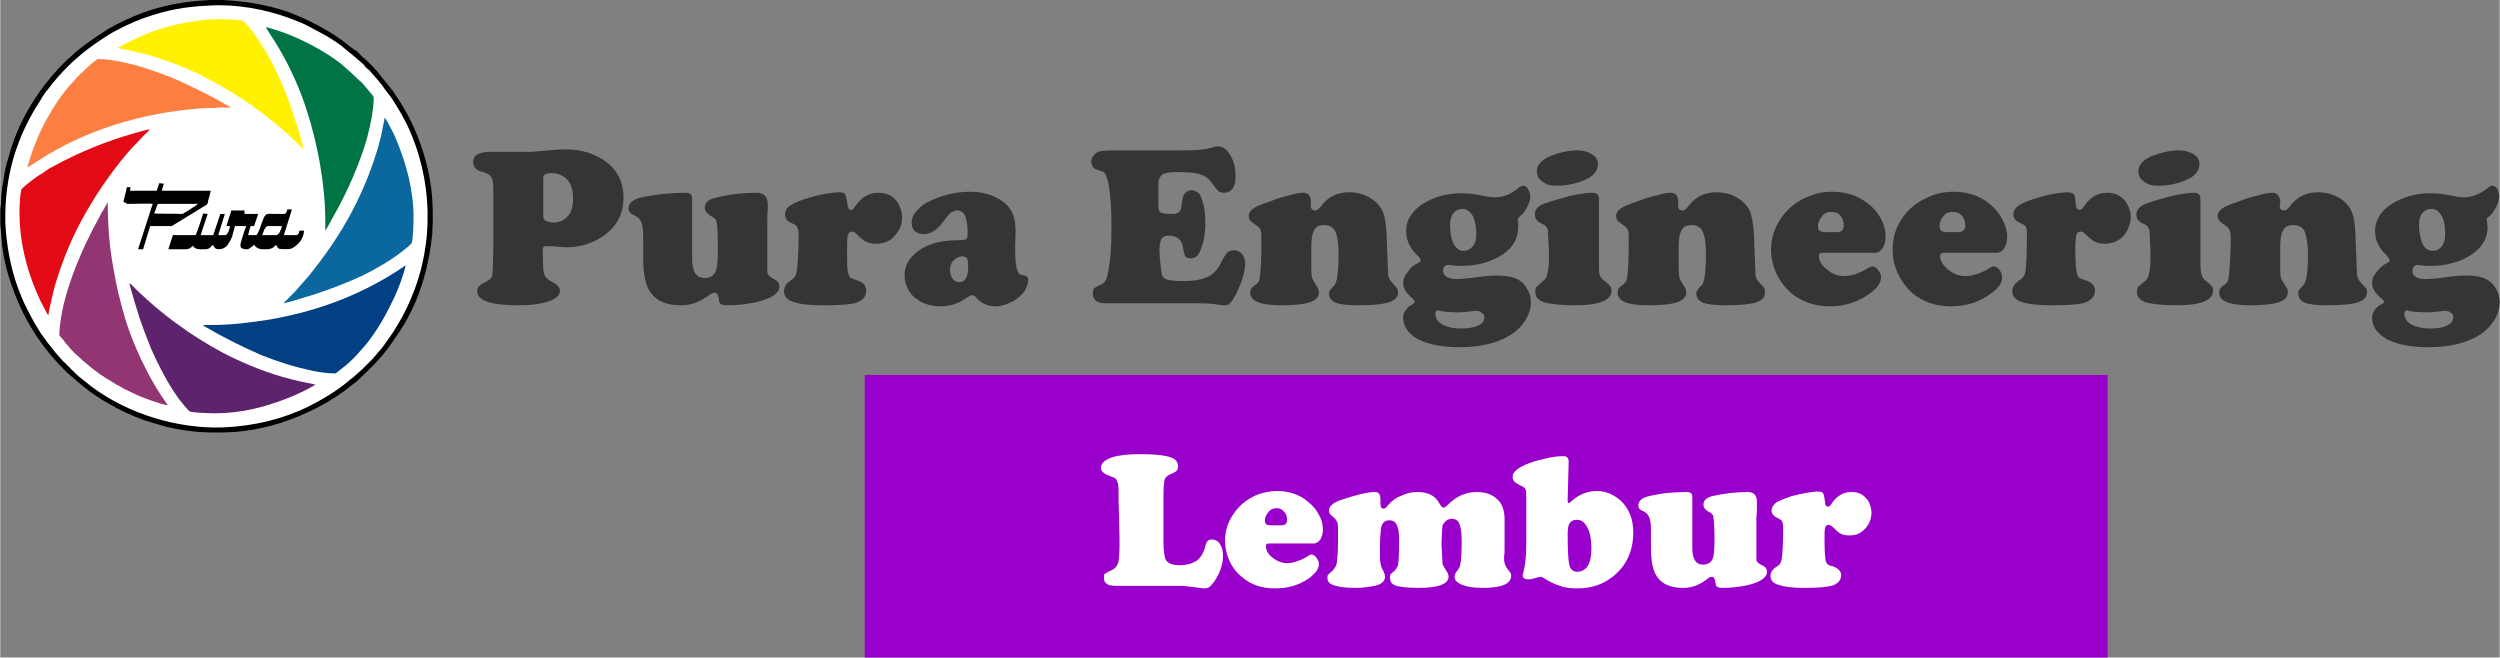 <?xml version="1.0" encoding="UTF-8"?>
<!DOCTYPE svg PUBLIC "-//W3C//DTD SVG 1.1//EN" "http://www.w3.org/Graphics/SVG/1.1/DTD/svg11.dtd">
<!-- Creator: CorelDRAW X7 -->
<svg xmlns="http://www.w3.org/2000/svg" xml:space="preserve" width="10.855cm" height="2.855cm" version="1.1" style="shape-rendering:geometricPrecision; text-rendering:geometricPrecision; image-rendering:optimizeQuality; fill-rule:evenodd; clip-rule:evenodd"
viewBox="0 0 4953 1303"
 xmlns:xlink="http://www.w3.org/1999/xlink">
 <rect x="0" y="0" width="4953" height="1303" fill="#808080" stroke="none"/>
 <defs>
  <style type="text/css">
   <![CDATA[
    .fil0 {fill:#D2D3D5}
    .fil1 {fill:black}
    .fil10 {fill:#007445}
    .fil9 {fill:#014083}
    .fil4 {fill:#0A689E}
    .fil7 {fill:#5D236D}
    .fil3 {fill:#913672}
    .fil12 {fill:#9900CC}
    .fil6 {fill:#E10A15}
    .fil8 {fill:#FC7E41}
    .fil5 {fill:#FFF100}
    .fil2 {fill:white}
    .fil11 {fill:#373435;fill-rule:nonzero}
    .fil13 {fill:white;fill-rule:nonzero}
   ]]>
  </style>
 </defs>
 <rect class="fil0" x="-10353" y="2216" width="9852" height="12749"/>
 <g id="Layer_x0020_1">
  <g id="_2251064313168">
   <path class="fil1" d="M0 413l0 31c0,1 2,21 2,24 1,20 6,49 11,67 22,79 59,143 114,198 2,2 4,4 6,6 1,1 2,2 4,3 1,1 2,3 3,3l21 18c17,14 34,26 54,37 22,13 46,24 71,33 13,4 26,8 40,12 19,5 46,9 67,11 3,0 23,1 24,1l24 0c1,0 21,-1 24,-1 50,-4 100,-18 144,-39 27,-12 52,-27 74,-43 8,-6 14,-12 22,-17l20 -19c20,-19 39,-40 54,-63 18,-26 25,-37 39,-66 17,-36 29,-80 35,-121 1,-8 2,-16 3,-24 0,-3 1,-24 1,-25l0 -21c0,-1 -1,-21 -1,-25 -4,-51 -17,-97 -38,-144 -4,-9 -9,-17 -13,-26 -2,-3 -4,-6 -5,-8 -7,-13 -15,-24 -23,-36l-26 -32c0,-1 -1,-2 -1,-2 -6,-7 -18,-20 -24,-25 -2,-2 -4,-4 -7,-6l-10 -10c-1,-1 -2,-2 -3,-3 -3,-1 -5,-3 -8,-5l-22 -17c-22,-16 -41,-26 -65,-38 -12,-6 -25,-11 -37,-16 -33,-12 -72,-20 -107,-23 -3,-1 -22,-1 -24,-2l-30 0c-1,1 -20,1 -24,2 -35,3 -73,11 -106,23 -24,9 -48,20 -70,33 -19,12 -26,17 -43,29 -5,3 -12,10 -18,14 -5,4 -9,8 -13,12l-7 6c-42,40 -78,92 -100,146 -9,22 -12,34 -19,58 -4,13 -6,29 -8,43 -2,8 -2,15 -3,23 0,4 -1,23 -2,24z"/>
   <path class="fil2" d="M415 11c-49,2 -86,9 -131,25 -20,7 -52,22 -71,34 -20,13 -35,23 -53,38 -24,20 -45,42 -64,67 -2,3 -4,5 -6,7 -3,5 -7,10 -10,16 -48,73 -72,152 -70,244 2,43 11,92 26,131 5,13 10,26 16,37 11,22 15,29 28,50 9,13 18,25 28,37l6 7c3,3 10,12 13,14l23 23c6,6 25,20 32,26 73,54 170,83 260,80 64,-3 118,-17 168,-41 24,-12 60,-33 80,-51 5,-4 13,-10 18,-15 2,-2 7,-6 10,-9l20 -20c2,-2 4,-5 6,-7 4,-5 8,-9 12,-14 8,-11 14,-19 22,-31 13,-20 26,-43 36,-68 47,-109 43,-237 -8,-344 -6,-12 -12,-23 -19,-34 -5,-9 -14,-23 -21,-31 -3,-4 -8,-11 -11,-15l-9 -11c0,0 -1,-1 -1,-1l-14 -16c-3,-2 -5,-4 -7,-6 -2,-3 -4,-5 -6,-7l-21 -18c-1,-1 -3,-2 -4,-3l-18 -15c-14,-10 -25,-17 -40,-25l-17 -9c-8,-4 -18,-10 -27,-13 -6,-2 -12,-5 -18,-7 -49,-18 -105,-28 -158,-25z"/>
   <path class="fil3" d="M332 803l-13 -19c-27,-40 -57,-104 -71,-151 -11,-38 -17,-61 -24,-102 -8,-44 -11,-85 -11,-130 -1,1 -7,12 -8,14 -3,4 -6,9 -8,14 -36,64 -77,159 -80,232 0,5 0,4 4,8 1,2 3,4 5,6 3,5 6,8 10,12 1,2 1,2 2,3 5,6 17,17 23,22 1,1 1,2 3,3l6 5c16,14 33,26 52,37 4,3 9,6 14,8 9,6 19,10 29,15 10,5 21,9 32,13 6,2 29,10 35,10z"/>
   <path class="fil4" d="M561 601c3,0 28,-7 33,-9 42,-12 85,-28 124,-46 25,-12 59,-32 80,-49 3,-2 15,-12 17,-15 3,-3 4,-44 4,-50 0,-55 -14,-107 -35,-157 -2,-5 -4,-10 -7,-15 -2,-4 -13,-25 -15,-27 -1,2 -2,12 -3,14 -5,31 -17,69 -28,97 -19,50 -44,97 -73,140 -15,22 -30,42 -46,62l-29 33 -22 22z"/>
   <path class="fil5" d="M233 95c2,1 12,3 15,3 10,2 33,8 43,10 39,12 67,22 103,39 13,7 33,17 46,25 8,5 15,9 22,13 8,5 25,16 32,21 11,8 20,14 31,23 8,6 22,17 30,24l7 6c1,1 1,2 2,2 7,6 21,19 28,26 2,2 7,8 9,9 -1,-6 -7,-27 -9,-34 -3,-11 -7,-21 -10,-32 -7,-22 -15,-42 -23,-62 -16,-38 -38,-78 -62,-109 -3,-4 -6,-8 -10,-12 -6,-7 -6,-6 -14,-7 -58,-7 -129,5 -183,27 -18,8 -33,14 -50,24l-6 3c0,1 -1,1 -1,1l0 0z"/>
   <path class="fil6" d="M95 625c0,-1 5,-26 6,-29 2,-10 5,-20 7,-29 16,-54 36,-102 64,-150 23,-40 58,-90 89,-124l9 -9c0,-1 1,-1 2,-2l6 -7c3,-3 6,-6 9,-9 3,-3 7,-6 9,-10 -6,1 -27,7 -34,9 -52,15 -104,36 -152,62 -4,2 -9,5 -13,7 -5,3 -9,6 -13,9 -11,6 -21,14 -31,22 -2,1 -10,9 -11,10 -1,2 -1,7 -2,10 -8,73 9,147 40,212 3,5 12,24 15,28z"/>
   <path class="fil7" d="M624 762l-29 -6c-49,-11 -87,-25 -132,-46 -30,-14 -63,-34 -90,-52 -7,-5 -14,-10 -21,-15 -15,-10 -31,-24 -45,-35l-17 -15c-1,0 -1,-1 -2,-2 -8,-7 -20,-18 -27,-26l-5 -4c0,5 17,60 19,66 8,24 14,39 23,62 11,26 29,61 44,84 3,5 10,15 13,19 6,7 14,18 20,23 3,3 43,4 49,4 52,0 96,-11 143,-29 10,-4 20,-8 30,-13 7,-3 14,-7 21,-11 1,0 6,-3 6,-4z"/>
   <path class="fil8" d="M54 332l20 -13c95,-62 207,-95 320,-104 10,-1 21,-1 31,-1 6,-1 11,-1 16,-1 5,0 12,1 16,0l-28 -16c-9,-5 -19,-10 -29,-15 -20,-10 -41,-20 -62,-29 -22,-8 -43,-16 -67,-23 -23,-6 -52,-13 -77,-13 -4,0 -23,18 -25,20 -6,5 -11,11 -17,16 -2,2 -3,4 -5,6l-10 11c-23,26 -46,65 -60,96 -6,14 -14,33 -18,48 -1,4 -5,14 -5,18z"/>
   <path class="fil9" d="M420 644l-19 0c1,1 5,3 6,4 34,20 76,41 111,56 36,14 64,23 102,31 15,3 29,5 44,5 1,0 2,-1 3,-2 14,-11 20,-15 33,-28 9,-9 17,-19 26,-29 22,-28 38,-56 54,-90 5,-10 9,-21 13,-31 2,-6 10,-29 10,-34l-18 12c-77,49 -159,79 -250,95 -37,6 -77,11 -115,11z"/>
   <path class="fil10" d="M644 436l0 21c0,0 3,-5 4,-6l12 -22c26,-45 53,-106 67,-156 6,-23 12,-51 13,-76 0,-6 0,-5 -3,-9l-20 -24c-2,-2 -4,-3 -6,-5l-17 -16c-3,-3 -15,-13 -18,-16 -32,-25 -77,-49 -116,-63 -6,-2 -29,-10 -34,-10l12 19c4,6 8,12 12,19 24,40 44,84 58,129 21,64 36,147 36,215z"/>
   <path class="fil1" d="M491 466l5 -18 7 0 8 -24 -27 0 0 -7 -26 0 -10 31 7 0c0,5 -3,12 -5,15 -3,3 -3,3 -8,3 -3,0 -7,0 -10,0l13 -42 -9 0 -14 42 -25 0 14 -42 -9 -1c-2,7 -5,15 -7,22 -1,2 -7,21 -8,21l-45 0 -9 28c2,0 23,0 27,0 13,0 14,0 22,-7 1,1 1,4 7,6 3,1 9,1 13,1 5,0 8,0 12,-2 5,-3 4,-6 8,-6 2,1 0,4 6,7 9,3 20,-2 24,-10 3,-4 6,-10 8,-16 1,-6 4,-13 5,-19l22 0c0,3 -2,6 -3,9 -2,7 -7,21 -8,27 0,4 0,7 3,8 3,2 7,2 11,2 5,-1 11,-8 14,-9 1,2 0,2 2,4 2,1 3,2 5,3 4,2 8,2 13,2 6,0 9,0 14,-2 5,-2 6,-6 9,-6 2,1 0,4 6,7 3,1 19,1 23,0 13,-6 25,-18 26,-36 -11,0 -9,0 -10,2 0,0 0,1 0,2 -2,6 -6,5 -10,5 -7,0 -13,0 -20,0l16 -51 -9 0c-1,2 -1,4 -2,6 -2,2 -2,3 -5,3 -6,0 -11,0 -16,0 -14,0 -19,-3 -24,8 -4,8 -10,32 -15,34 -1,0 -14,0 -16,0z"/>
   <path class="fil1" d="M310 378l-53 0 1 -7 -7 0 -7 29c1,1 2,1 3,1 4,2 0,3 9,3 6,0 43,-1 46,0l-29 90 10 0 14 -46 36 0c6,0 6,1 10,-2l62 -38c6,-3 6,-4 7,-11 2,-6 4,-13 5,-19l-97 0 4 -14 -9 -1 -5 15z"/>
   <path class="fil2" d="M305 423c7,1 43,0 53,1 5,0 4,-1 10,-4l20 -13c1,-1 2,-1 2,-2l2 -1c0,0 0,0 0,0l-80 0 -7 19z"/>
   <path class="fil2" d="M519 466l28 0c6,-1 10,-12 11,-18l-28 0c-6,1 -9,13 -11,18z"/>
  </g>
  <path class="fil11" d="M977 496l0 -116c0,-15 -1,-25 -4,-29 -2,-4 -7,-7 -16,-10 -14,-3 -20,-10 -20,-20 0,-6 2,-11 8,-15 6,-3 14,-5 24,-5 4,0 13,0 27,0l13 0c25,0 39,0 43,0 4,0 19,-2 45,-4 9,-1 17,-1 24,-1 24,0 45,5 64,15 33,17 50,44 50,81 0,30 -12,54 -35,72 -22,17 -48,26 -79,26 -7,0 -17,-1 -28,-2 -6,0 -10,0 -12,0 -4,0 -6,2 -6,7l0 1 1 37c1,7 2,12 4,15 3,4 7,7 14,11 10,5 15,11 15,17 0,9 -7,16 -22,21 -14,5 -34,8 -60,8 -54,0 -82,-9 -82,-28 0,-5 2,-8 4,-10 2,-3 8,-6 16,-10 6,-3 9,-7 10,-12 1,-5 1,-21 2,-49zm99 -144l0 75c0,6 2,9 4,10 4,2 10,4 16,4 10,0 18,-3 25,-9 10,-8 14,-21 14,-39 0,-19 -5,-33 -17,-42 -7,-5 -15,-8 -25,-8 -11,0 -17,3 -17,9z"/>
  <path id="1" class="fil11" d="M1371 393l0 120c0,25 8,38 25,38 4,0 9,-1 13,-3 4,-3 7,-6 8,-9 4,-8 5,-23 5,-48 0,-24 -1,-41 -2,-49 -1,-4 -2,-7 -3,-8 -2,-2 -5,-4 -9,-6 -8,-5 -12,-10 -12,-17 0,-9 7,-16 21,-19 28,-7 55,-10 82,-10 14,0 22,8 22,23 0,2 0,5 0,10 -1,7 -1,16 -1,26l0 98c0,5 4,9 13,14 7,3 11,8 11,15 0,13 -16,24 -47,31 -19,4 -37,6 -54,6 -7,0 -12,-1 -15,-2 -2,-2 -4,-5 -4,-10 -1,-9 -4,-13 -8,-13 -2,0 -4,0 -5,1 -2,1 -6,4 -14,9 -15,10 -31,15 -48,15 -28,0 -48,-8 -60,-25 -10,-13 -15,-36 -15,-69 0,-12 0,-22 0,-31 0,-5 0,-8 0,-10 0,-13 -1,-22 -3,-28 -2,-6 -6,-11 -12,-14 -6,-3 -10,-5 -11,-7 -2,-2 -3,-4 -3,-8 0,-11 9,-18 26,-22 29,-6 58,-9 87,-9 8,0 13,3 13,11z"/>
  <path id="2" class="fil11" d="M1660 381c8,0 13,1 14,4 2,2 3,9 5,21 0,6 3,10 7,10 3,0 5,-2 8,-7 12,-18 27,-27 46,-27 14,0 25,4 33,13 4,4 8,9 10,16 3,7 4,13 4,20 0,6 -1,14 -4,21 -4,7 -8,13 -13,18 -9,9 -21,13 -35,13 -7,0 -14,-1 -19,-4 -5,-2 -12,-8 -20,-16 -3,-3 -6,-4 -8,-4 -5,0 -7,2 -8,7 -2,4 -2,14 -2,29 0,22 0,37 2,46 1,4 3,7 4,9 2,1 6,3 12,5 14,4 20,11 20,21 0,6 -2,11 -6,16 -5,4 -10,7 -17,9 -14,3 -35,4 -63,4 -26,0 -46,-2 -59,-7 -12,-4 -18,-11 -18,-21 0,-8 4,-15 13,-21 4,-3 7,-5 9,-8 1,-2 2,-5 3,-9 2,-13 4,-38 4,-75 0,-6 -1,-11 -3,-14 -1,-3 -4,-5 -9,-7 -10,-4 -15,-10 -15,-18 0,-7 3,-13 11,-18 7,-5 19,-10 36,-15 23,-7 42,-10 58,-11z"/>
  <path id="3" class="fil11" d="M1921 380c26,0 47,6 65,19 10,7 16,15 20,24 4,9 6,21 6,37l-1 33c0,23 2,38 5,44 2,4 3,6 5,7 1,1 4,1 9,2 5,1 7,4 7,9 0,7 -3,15 -8,23 -6,7 -13,14 -22,19 -12,6 -23,10 -35,10 -16,0 -28,-6 -37,-16 -3,-4 -6,-6 -9,-6 -3,0 -6,2 -11,5 -15,11 -32,17 -51,17 -19,0 -35,-5 -46,-13 -8,-5 -15,-12 -19,-21 -5,-9 -7,-18 -7,-28 0,-15 6,-29 19,-41 19,-18 48,-28 86,-28 9,0 14,-1 17,-2 2,-2 3,-6 3,-12 0,-16 -2,-27 -5,-34 -3,-7 -8,-11 -16,-11 -4,0 -8,2 -12,4 -3,3 -8,8 -13,15 -13,19 -27,28 -41,28 -7,0 -13,-2 -18,-6 -4,-4 -6,-10 -6,-17 0,-7 2,-14 8,-21 6,-7 13,-14 23,-19 27,-14 55,-21 84,-21zm-15 128c-6,0 -12,3 -17,8 -5,5 -7,12 -7,19 0,7 2,13 5,17 3,5 8,7 14,7 11,0 17,-10 17,-30 0,-8 -1,-14 -2,-17 -2,-2 -5,-4 -10,-4z"/>
  <path id="4" class="fil11" d="M2211 298l114 0c23,0 40,0 50,-1 11,-1 21,-3 31,-6 3,-1 6,-1 7,-1 8,0 15,4 21,12 10,14 14,30 14,49 0,9 -2,17 -6,23 -4,5 -9,8 -16,8 -5,0 -9,-1 -12,-3 -2,-2 -6,-7 -11,-14 -6,-9 -14,-16 -24,-19 -10,-4 -27,-5 -49,-5 -17,0 -28,3 -31,9 -2,3 -4,7 -4,13 0,5 0,19 0,42 0,8 1,14 4,16 3,2 11,3 23,3 6,0 11,-1 14,-4 3,-2 4,-7 5,-13 1,-9 2,-15 3,-18 1,-3 3,-6 6,-8 3,-3 7,-4 11,-4 6,0 11,3 16,8 3,5 5,12 8,23 2,11 3,22 3,34 0,23 -4,42 -11,57 -4,9 -10,13 -18,13 -5,0 -9,-2 -11,-4 -1,-3 -3,-8 -4,-16 -2,-17 -12,-25 -29,-25 -7,0 -11,2 -14,6 -2,4 -4,12 -4,23 0,7 1,16 2,27 1,11 2,18 3,22 1,4 5,8 11,9 6,2 16,3 31,3 22,0 38,-3 50,-9 11,-5 20,-16 27,-31 4,-8 8,-14 11,-17 4,-3 8,-4 13,-4 6,0 11,2 16,8 4,5 6,12 6,20 0,9 -3,20 -7,33 -5,13 -10,25 -17,36 -3,5 -6,8 -8,10 -3,1 -6,2 -9,2 -3,0 -7,0 -12,-1 -10,-2 -22,-3 -38,-3l-188 0c-7,0 -13,-2 -17,-5 -4,-4 -6,-8 -6,-14 0,-5 1,-8 2,-10 2,-2 6,-4 12,-7 5,-2 8,-4 10,-7 2,-3 4,-7 5,-13 5,-22 8,-52 8,-90 0,-57 -4,-93 -11,-108 -1,-2 -3,-5 -5,-6 -2,-1 -5,-2 -11,-4 -8,-2 -13,-8 -13,-17 0,-4 2,-9 5,-12 2,-4 6,-6 11,-8 5,-1 17,-2 33,-2z"/>
  <path id="5" class="fil11" d="M2747 462l3 78c0,6 1,10 3,13 1,3 6,8 13,16 2,2 4,6 4,10 0,10 -6,16 -18,20 -12,4 -32,6 -62,6 -21,0 -35,-2 -44,-5 -8,-4 -13,-10 -13,-18 0,-3 1,-5 2,-7 1,-1 4,-5 9,-10 5,-6 8,-27 8,-62 0,-20 -2,-36 -7,-45 -4,-8 -11,-12 -21,-12 -10,0 -17,3 -20,10 -4,6 -6,17 -6,34l0 44c0,9 1,15 2,18 1,3 5,9 11,19 1,2 2,5 2,9 0,8 -6,15 -18,19 -12,4 -31,6 -57,6 -41,0 -61,-8 -61,-25 0,-4 0,-6 2,-8 1,-2 4,-5 9,-8 4,-3 6,-6 7,-10 1,-3 2,-12 3,-27 1,-16 1,-34 1,-52 0,-11 0,-17 -2,-20 -1,-4 -6,-7 -13,-12 -7,-4 -10,-9 -10,-15 0,-6 3,-10 8,-14 5,-4 16,-9 32,-14 14,-6 28,-10 41,-13 13,-4 22,-5 27,-5 4,0 8,1 11,4 3,4 4,8 4,12 0,0 0,2 0,6 0,1 0,2 0,3 0,7 3,10 9,10 3,0 7,-3 11,-8 13,-18 31,-28 56,-28 18,0 34,5 47,15 10,7 16,15 20,24 4,10 6,24 7,42z"/>
  <path id="6" class="fil11" d="M3018 368c3,0 7,2 9,6 3,5 5,10 5,15 0,6 -2,13 -6,21 -4,7 -8,14 -14,18 -3,3 -5,5 -5,7 0,1 0,2 1,6 0,3 0,5 0,8 0,18 -6,32 -17,44 -11,11 -25,19 -41,25 -17,6 -36,9 -56,9 -5,0 -9,0 -14,-1 -4,0 -7,-1 -9,-1 -8,0 -12,4 -12,12 0,5 3,9 8,12 5,3 12,4 21,4 6,0 14,-1 26,-2 24,-4 42,-5 53,-5 18,0 31,3 41,8 8,5 14,11 18,19 5,8 7,16 7,26 0,14 -5,29 -16,43 -13,17 -33,29 -58,37 -20,6 -42,9 -68,9 -33,0 -60,-5 -80,-15 -10,-5 -17,-11 -23,-19 -5,-7 -8,-15 -8,-24 0,-5 1,-11 5,-15 3,-5 7,-9 12,-11 4,-2 6,-4 6,-6 0,-1 -1,-4 -5,-7 -12,-10 -18,-20 -18,-30 0,-8 3,-15 9,-22 5,-8 12,-14 21,-18 3,-2 5,-3 5,-5 0,-2 -2,-5 -7,-10 -15,-14 -22,-30 -22,-49 0,-10 2,-19 8,-28 5,-9 13,-17 22,-23 24,-16 50,-23 79,-23 12,0 25,1 39,4 13,3 22,4 27,4 17,0 33,-6 48,-19 4,-3 7,-4 9,-4zm-121 46c-7,0 -13,3 -17,8 -5,6 -7,13 -7,23 0,16 2,28 7,38 5,10 12,14 19,14 8,0 14,-3 19,-9 5,-6 7,-14 7,-24 0,-15 -3,-28 -7,-36 -5,-9 -12,-14 -21,-14zm-48 201c-4,0 -5,3 -5,7 0,8 4,16 14,21 9,5 21,8 37,8 14,0 25,-2 34,-6 8,-4 12,-9 12,-16 0,-4 -2,-7 -5,-9 -3,-3 -7,-4 -11,-4 -3,0 -6,0 -11,1 -8,1 -17,2 -27,2 -8,0 -15,-1 -22,-1 -5,-1 -9,-1 -12,-2 -2,0 -3,-1 -4,-1z"/>
  <path id="7" class="fil11" d="M3168 395l0 129c0,10 0,18 2,22 2,5 6,9 12,13 4,4 7,6 9,9 1,2 2,5 2,8 0,19 -24,29 -72,29 -26,0 -47,-2 -62,-6 -5,-2 -9,-4 -13,-8 -3,-4 -4,-8 -4,-13 0,-4 0,-7 2,-9 2,-2 6,-6 12,-11 5,-3 8,-8 10,-16 2,-8 3,-19 3,-34 0,-5 0,-14 -1,-28 -1,-13 -1,-21 -1,-23 -1,-6 -5,-11 -13,-14 -9,-4 -13,-10 -13,-18 0,-9 5,-16 17,-21 17,-6 35,-11 54,-16 18,-4 33,-6 43,-6 9,0 13,4 13,13zm-44 -97c13,0 23,3 30,8 8,4 12,11 12,19 0,11 -6,20 -17,27 -18,10 -40,16 -66,16 -11,0 -19,-2 -25,-7 -9,-5 -13,-12 -13,-22 0,-12 9,-22 27,-30 18,-7 36,-11 52,-11z"/>
  <path id="8" class="fil11" d="M3475 462l3 78c0,6 1,10 3,13 1,3 6,8 13,16 2,2 3,6 3,10 0,10 -5,16 -17,20 -12,4 -32,6 -62,6 -21,0 -35,-2 -44,-5 -8,-4 -13,-10 -13,-18 0,-3 1,-5 2,-7 1,-1 3,-5 9,-10 5,-6 8,-27 8,-62 0,-20 -2,-36 -7,-45 -4,-8 -11,-12 -21,-12 -10,0 -17,3 -20,10 -4,6 -6,17 -6,34l0 44c0,9 1,15 2,18 1,3 5,9 11,19 1,2 2,5 2,9 0,8 -6,15 -18,19 -12,4 -31,6 -57,6 -41,0 -61,-8 -61,-25 0,-4 0,-6 2,-8 1,-2 4,-5 9,-8 3,-3 6,-6 7,-10 1,-3 2,-12 3,-27 1,-16 1,-34 1,-52 0,-11 0,-17 -2,-20 -2,-4 -6,-7 -13,-12 -7,-4 -10,-9 -10,-15 0,-6 3,-10 8,-14 5,-4 16,-9 32,-14 14,-6 28,-10 41,-13 13,-4 22,-5 27,-5 4,0 8,1 11,4 3,4 4,8 4,12 0,0 0,2 0,6 0,1 0,2 0,3 0,7 3,10 9,10 3,0 7,-3 11,-8 13,-18 31,-28 56,-28 18,0 34,5 47,15 10,7 16,15 20,24 3,10 6,24 7,42z"/>
  <path id="9" class="fil11" d="M3715 501l-104 0c-5,0 -7,2 -7,6 0,10 5,19 16,27 10,9 21,13 33,13 7,0 15,-1 24,-4 8,-3 15,-6 21,-10 5,-3 9,-5 12,-5 4,0 8,2 11,7 4,5 6,9 6,14 0,11 -7,21 -20,31 -24,18 -51,27 -81,27 -31,0 -57,-9 -78,-27 -10,-9 -19,-20 -26,-33 -8,-16 -13,-34 -13,-52 0,-25 8,-47 23,-67 13,-17 29,-30 50,-38 15,-7 31,-10 48,-10 29,0 52,8 72,24 10,8 18,17 24,28 7,13 10,25 10,37 0,9 -2,17 -6,23 -4,6 -9,9 -15,9zm-98 -41l22 0c9,0 14,-4 14,-13 0,-8 -2,-15 -7,-20 -4,-5 -10,-7 -18,-7 -8,0 -14,3 -19,10 -5,6 -7,12 -7,18 0,4 1,8 3,9 3,2 6,3 12,3z"/>
  <path id="10" class="fil11" d="M3955 501l-104 0c-4,0 -7,2 -7,6 0,10 6,19 16,27 10,9 22,13 34,13 7,0 15,-1 23,-4 9,-3 16,-6 22,-10 4,-3 9,-5 11,-5 4,0 8,2 12,7 3,5 5,9 5,14 0,11 -6,21 -20,31 -23,18 -50,27 -81,27 -31,0 -57,-9 -78,-27 -10,-9 -18,-20 -25,-33 -9,-16 -13,-34 -13,-52 0,-25 7,-47 22,-67 13,-17 30,-30 50,-38 15,-7 31,-10 49,-10 28,0 52,8 71,24 10,8 18,17 24,28 7,13 11,25 11,37 0,9 -2,17 -6,23 -4,6 -9,9 -16,9zm-98 -41l22 0c10,0 15,-4 15,-13 0,-8 -3,-15 -7,-20 -5,-5 -11,-7 -18,-7 -8,0 -15,3 -20,10 -4,6 -6,12 -6,18 0,4 1,8 3,9 2,2 6,3 11,3z"/>
  <path id="11" class="fil11" d="M4095 381c7,0 12,1 14,4 2,2 3,9 4,21 1,6 3,10 7,10 3,0 6,-2 9,-7 12,-18 27,-27 46,-27 13,0 24,4 33,13 4,4 7,9 10,16 3,7 4,13 4,20 0,6 -2,14 -5,21 -3,7 -7,13 -12,18 -10,9 -21,13 -35,13 -8,0 -14,-1 -19,-4 -5,-2 -12,-8 -20,-16 -3,-3 -6,-4 -9,-4 -4,0 -7,2 -8,7 -1,4 -2,14 -2,29 0,22 1,37 3,46 1,4 2,7 4,9 2,1 6,3 12,5 13,4 20,11 20,21 0,6 -2,11 -7,16 -4,4 -10,7 -17,9 -14,3 -35,4 -62,4 -26,0 -46,-2 -60,-7 -12,-4 -18,-11 -18,-21 0,-8 5,-15 13,-21 5,-3 8,-5 9,-8 2,-2 3,-5 4,-9 2,-13 3,-38 3,-75 0,-6 0,-11 -2,-14 -1,-3 -4,-5 -9,-7 -10,-4 -16,-10 -16,-18 0,-7 4,-13 11,-18 8,-5 20,-10 37,-15 22,-7 42,-10 58,-11z"/>
  <path id="12" class="fil11" d="M4360 395l0 129c0,10 1,18 3,22 1,5 5,9 11,13 4,4 7,6 9,9 2,2 2,5 2,8 0,19 -24,29 -72,29 -26,0 -47,-2 -62,-6 -5,-2 -9,-4 -12,-8 -4,-4 -5,-8 -5,-13 0,-4 1,-7 2,-9 2,-2 6,-6 13,-11 4,-3 8,-8 9,-16 2,-8 3,-19 3,-34 0,-5 0,-14 -1,-28 0,-13 -1,-21 -1,-23 -1,-6 -5,-11 -13,-14 -9,-4 -13,-10 -13,-18 0,-9 6,-16 18,-21 16,-6 34,-11 53,-16 19,-4 33,-6 44,-6 8,0 12,4 12,13zm-44 -97c13,0 23,3 31,8 7,4 11,11 11,19 0,11 -6,20 -17,27 -18,10 -40,16 -66,16 -10,0 -19,-2 -25,-7 -9,-5 -13,-12 -13,-22 0,-12 9,-22 27,-30 19,-7 36,-11 52,-11z"/>
  <path id="13" class="fil11" d="M4667 462l3 78c0,6 1,10 3,13 1,3 6,8 13,16 3,2 4,6 4,10 0,10 -6,16 -18,20 -11,4 -32,6 -62,6 -21,0 -35,-2 -43,-5 -9,-4 -13,-10 -13,-18 0,-3 0,-5 1,-7 1,-1 4,-5 9,-10 6,-6 9,-27 9,-62 0,-20 -3,-36 -7,-45 -4,-8 -11,-12 -22,-12 -10,0 -16,3 -20,10 -4,6 -6,17 -6,34l0 44c0,9 1,15 2,18 1,3 5,9 11,19 2,2 2,5 2,9 0,8 -6,15 -18,19 -12,4 -31,6 -56,6 -41,0 -62,-8 -62,-25 0,-4 1,-6 2,-8 1,-2 4,-5 9,-8 4,-3 6,-6 7,-10 1,-3 2,-12 3,-27 1,-16 2,-34 2,-52 0,-11 -1,-17 -3,-20 -1,-4 -6,-7 -13,-12 -6,-4 -10,-9 -10,-15 0,-6 3,-10 8,-14 5,-4 16,-9 32,-14 14,-6 28,-10 41,-13 13,-4 22,-5 27,-5 4,0 8,1 11,4 3,4 5,8 5,12 0,0 0,2 0,6 -1,1 -1,2 -1,3 0,7 3,10 9,10 4,0 7,-3 11,-8 13,-18 32,-28 56,-28 18,0 34,5 48,15 9,7 15,15 19,24 4,10 6,24 7,42z"/>
  <path id="14" class="fil11" d="M4938 368c4,0 7,2 10,6 2,5 4,10 4,15 0,6 -2,13 -6,21 -4,7 -8,14 -13,18 -4,3 -6,5 -6,7 0,1 1,2 1,6 0,3 1,5 1,8 0,18 -6,32 -18,44 -11,11 -24,19 -41,25 -17,6 -35,9 -55,9 -5,0 -10,0 -15,-1 -4,0 -7,-1 -9,-1 -7,0 -11,4 -11,12 0,5 2,9 7,12 5,3 12,4 21,4 6,0 15,-1 26,-2 24,-4 42,-5 54,-5 17,0 31,3 40,8 8,5 14,11 18,19 5,8 7,16 7,26 0,14 -5,29 -16,43 -13,17 -32,29 -58,37 -19,6 -42,9 -68,9 -33,0 -60,-5 -80,-15 -9,-5 -17,-11 -23,-19 -5,-7 -8,-15 -8,-24 0,-5 2,-11 5,-15 3,-5 7,-9 12,-11 4,-2 7,-4 7,-6 0,-1 -2,-4 -6,-7 -12,-10 -18,-20 -18,-30 0,-8 3,-15 9,-22 6,-8 13,-14 21,-18 4,-2 5,-3 5,-5 0,-2 -2,-5 -6,-10 -16,-14 -23,-30 -23,-49 0,-10 3,-19 8,-28 5,-9 13,-17 22,-23 24,-16 51,-23 79,-23 12,0 25,1 39,4 13,3 23,4 28,4 16,0 32,-6 48,-19 3,-3 6,-4 8,-4zm-120 46c-8,0 -14,3 -18,8 -5,6 -7,13 -7,23 0,16 3,28 7,38 5,10 12,14 20,14 7,0 14,-3 18,-9 5,-6 7,-14 7,-24 0,-15 -2,-28 -7,-36 -5,-9 -12,-14 -20,-14zm-49 201c-3,0 -5,3 -5,7 0,8 5,16 14,21 9,5 22,8 37,8 14,0 26,-2 34,-6 8,-4 12,-9 12,-16 0,-4 -1,-7 -5,-9 -3,-3 -7,-4 -11,-4 -2,0 -6,0 -10,1 -9,1 -18,2 -28,2 -7,0 -15,-1 -22,-1 -5,-1 -9,-1 -12,-2 -2,0 -3,-1 -4,-1z"/>
  <rect class="fil12" x="1713" y="743" width="2463" height="560"/>
  <path class="fil13" d="M2305 986l0 87c0,19 2,32 5,37 5,7 13,10 27,10 14,0 25,-3 34,-9 8,-6 14,-16 17,-29 2,-9 6,-13 13,-13 6,0 12,3 16,9 4,6 6,14 6,24 0,15 -5,32 -17,50 -4,5 -7,9 -10,11 -2,2 -6,3 -10,3l-42 -5 -131 0c-9,0 -15,-1 -19,-3 -5,-3 -7,-7 -7,-13 0,-3 0,-6 2,-8 2,-1 6,-4 13,-7 7,-3 11,-8 13,-14 2,-5 3,-20 3,-45 0,-12 -1,-29 -1,-50 -1,-21 -1,-37 -1,-47 0,-11 -1,-17 -3,-21 -1,-4 -5,-7 -10,-8 -8,-3 -13,-5 -15,-7 -5,-3 -7,-7 -7,-11 0,-9 8,-16 23,-21 13,-4 31,-6 52,-6 25,0 43,1 55,4 16,3 23,10 23,20 0,4 -1,7 -3,9 -2,2 -7,5 -15,8 -5,3 -8,6 -9,11 -1,6 -2,17 -2,34z"/>
  <path id="1" class="fil13" d="M2602 1077l-88 0c-4,0 -6,1 -6,5 0,8 4,16 13,23 9,7 19,11 29,11 6,0 12,-1 20,-4 7,-2 13,-5 18,-8 4,-3 8,-5 10,-5 4,0 7,2 10,6 3,4 5,8 5,13 0,9 -6,17 -17,26 -20,15 -43,22 -70,22 -26,0 -48,-7 -66,-23 -9,-7 -16,-16 -22,-27 -7,-14 -11,-29 -11,-45 0,-21 7,-40 20,-57 11,-15 25,-25 42,-33 13,-5 27,-8 41,-8 24,0 45,7 61,21 9,7 16,15 21,24 6,10 9,21 9,31 0,8 -2,15 -5,20 -4,5 -8,8 -14,8zm-83 -36l19 0c8,0 12,-3 12,-11 0,-7 -2,-12 -6,-16 -4,-5 -9,-7 -15,-7 -7,0 -13,3 -17,9 -4,5 -6,10 -6,15 0,4 1,7 3,8 2,2 5,2 10,2z"/>
  <path id="2" class="fil13" d="M2724 975c8,0 11,5 11,15 0,0 0,1 0,3 0,2 0,4 0,5 0,7 2,10 6,10 2,0 6,-2 10,-8 7,-8 15,-14 26,-18 10,-5 21,-7 31,-7 21,0 36,7 44,23 3,5 6,8 8,8 1,0 5,-2 10,-7 16,-16 35,-24 55,-24 17,0 30,4 40,13 11,9 16,23 16,42 0,4 0,11 0,20 0,4 0,13 0,30 0,10 0,18 -1,22 0,3 0,5 0,6 0,8 3,15 8,21 3,4 5,6 5,7 1,1 1,3 1,5 0,16 -19,24 -56,24 -17,0 -31,-2 -41,-6 -10,-4 -15,-9 -15,-16 0,-2 0,-4 1,-5 0,-2 3,-5 7,-11 4,-5 6,-22 6,-51 0,-17 -1,-29 -4,-36 -2,-8 -8,-12 -16,-12 -4,0 -8,2 -11,4 -3,3 -6,6 -7,10 -1,4 -1,16 -2,36 1,21 2,34 2,39 1,4 5,10 10,18 1,2 2,5 2,8 0,14 -20,22 -59,22 -23,0 -39,-2 -47,-5 -7,-3 -10,-8 -10,-15 0,-3 0,-5 1,-7 1,-1 4,-4 9,-8 2,-3 4,-5 5,-8 1,-2 1,-6 2,-12 1,-14 1,-28 1,-42 0,-25 -6,-37 -19,-37 -9,0 -15,5 -17,16 -1,9 -2,24 -2,42 0,14 0,23 1,27 1,5 2,9 5,14 3,5 4,10 4,13 0,8 -6,14 -17,17 -13,3 -26,5 -41,5 -20,0 -34,-2 -43,-5 -9,-3 -13,-8 -13,-14 0,-3 0,-5 1,-7 2,-1 4,-4 9,-8 5,-5 9,-12 9,-21 2,-16 2,-32 2,-49 0,-12 0,-20 -1,-25 -2,-4 -4,-8 -8,-11 -4,-3 -6,-5 -7,-7 -1,-1 -2,-3 -2,-6 0,-8 7,-15 20,-20 32,-11 56,-17 71,-17z"/>
  <path id="3" class="fil13" d="M3108 915l-2 74c0,1 0,3 0,4 0,2 1,4 2,4 1,0 4,-2 8,-6 14,-12 31,-18 48,-18 18,0 33,7 47,19 17,16 25,37 25,63 0,36 -13,66 -41,88 -19,15 -42,23 -69,23 -13,0 -25,-1 -35,-5 -11,-3 -22,-9 -35,-17 -1,-1 -3,-1 -4,-1 -1,0 -5,1 -12,3 -3,1 -7,2 -11,2 -8,0 -12,-2 -12,-8 0,-1 0,-3 1,-5 2,-8 4,-18 5,-31 1,-12 1,-31 1,-57l0 -52c0,-13 0,-21 -1,-24 -1,-4 -4,-6 -9,-8 -6,-3 -11,-6 -13,-8 -3,-3 -4,-6 -4,-11 0,-8 9,-16 27,-24 10,-4 22,-8 37,-11 14,-4 27,-5 37,-5 7,0 10,4 10,11zm16 115c-6,0 -11,2 -14,7 -3,4 -4,11 -4,22 0,29 1,49 3,59 2,10 7,15 16,15 9,0 16,-4 21,-12 5,-8 7,-19 7,-34 0,-22 -4,-38 -12,-48 -4,-6 -10,-9 -17,-9z"/>
  <path id="4" class="fil13" d="M3353 984l0 102c0,22 7,33 22,33 3,0 7,-1 11,-3 3,-2 6,-5 7,-8 3,-6 4,-19 4,-40 0,-21 -1,-35 -2,-42 0,-3 -1,-6 -3,-7 -1,-2 -3,-3 -7,-5 -7,-4 -10,-9 -10,-14 0,-8 6,-14 18,-17 23,-5 46,-8 69,-8 13,0 19,6 19,20 0,1 0,4 0,8 0,6 0,14 -1,22l0 84c0,4 4,8 11,11 7,3 10,8 10,13 0,12 -14,21 -40,27 -16,3 -31,5 -46,5 -6,0 -10,0 -12,-2 -3,-1 -4,-4 -4,-8 -1,-8 -3,-12 -7,-12 -2,0 -3,1 -5,1 -1,1 -5,4 -11,8 -13,9 -27,13 -41,13 -24,0 -41,-7 -51,-21 -9,-12 -13,-31 -13,-59 0,-10 0,-19 0,-26 0,-5 0,-8 0,-9 0,-11 -1,-19 -3,-24 -2,-5 -5,-9 -10,-12 -5,-2 -8,-4 -10,-6 -1,-1 -2,-4 -2,-6 0,-10 8,-16 22,-19 25,-6 49,-8 74,-8 7,0 11,3 11,9z"/>
  <path id="5" class="fil13" d="M3600 974c6,0 10,1 12,3 1,2 3,8 4,18 0,6 2,9 6,9 2,0 5,-2 7,-6 10,-15 23,-23 39,-23 12,0 21,3 28,11 4,3 7,8 9,14 2,6 3,11 3,16 0,6 -1,12 -4,19 -3,6 -6,11 -11,15 -8,8 -17,11 -29,11 -7,0 -12,-1 -16,-3 -5,-2 -10,-7 -17,-14 -3,-2 -5,-4 -8,-4 -3,0 -6,2 -7,6 -1,4 -1,13 -1,25 0,19 1,32 2,39 1,4 2,6 4,8 1,1 4,3 10,4 11,4 17,10 17,18 0,5 -2,10 -6,14 -4,3 -8,6 -14,7 -12,3 -30,4 -54,4 -22,0 -39,-2 -50,-6 -11,-3 -16,-9 -16,-18 0,-7 4,-13 12,-18 3,-2 6,-4 7,-6 1,-2 2,-5 3,-8 2,-12 3,-33 3,-64 0,-5 -1,-10 -2,-12 -1,-2 -4,-4 -8,-6 -8,-3 -13,-9 -13,-15 0,-6 3,-11 9,-16 6,-4 17,-8 31,-13 20,-5 36,-8 50,-9z"/>
 </g>
</svg>
